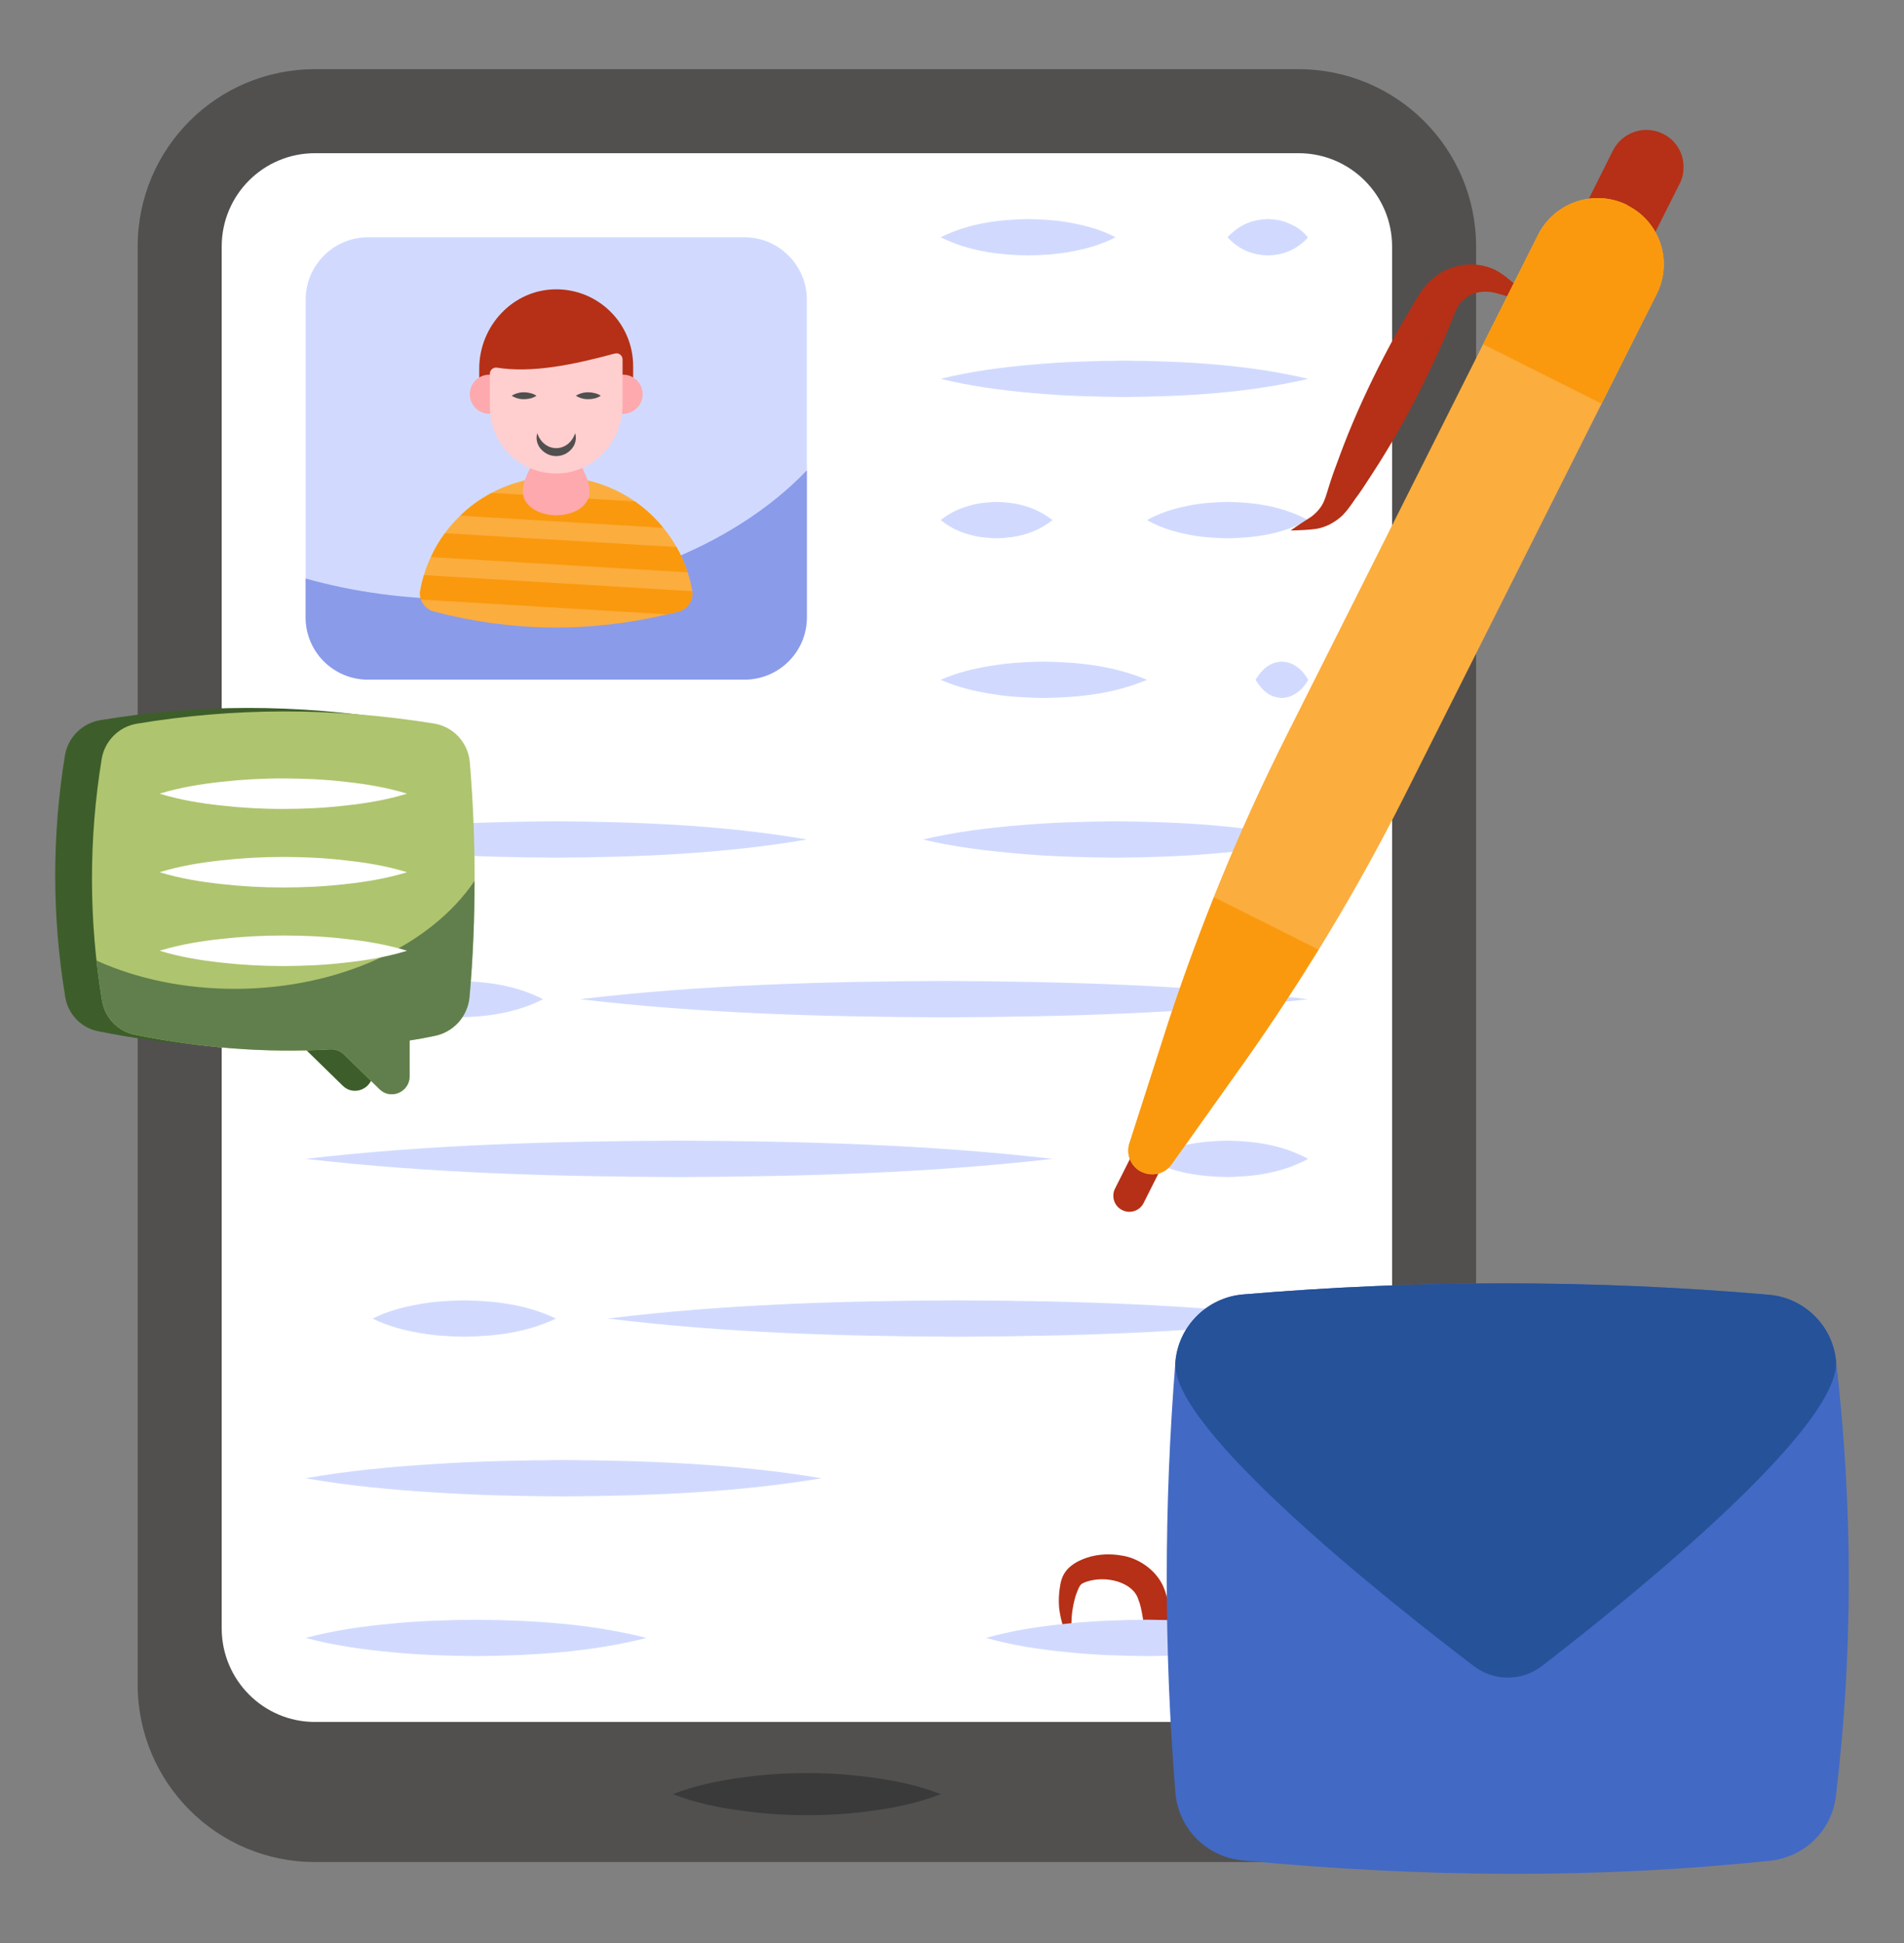 <svg width="50" height="51" viewBox="0 0 50 51" fill="none" xmlns="http://www.w3.org/2000/svg">
<rect x="0" y="0" width="50" height="51" fill="#808080" stroke="none"/>
<path d="M38.763 6.471V44.214C38.763 46.787 36.674 48.875 34.101 48.875H8.27C5.696 48.875 3.615 46.787 3.615 44.214V6.471C3.615 3.897 5.696 1.816 8.27 1.816H34.101C36.674 1.816 38.763 3.897 38.763 6.471Z" fill="#51504F"/>
<path d="M36.557 6.47V42.742C36.557 44.095 35.454 45.198 34.101 45.198H8.27C6.917 45.198 5.822 44.095 5.822 42.742V6.47C5.822 5.116 6.917 4.021 8.27 4.021H34.101C35.454 4.021 36.557 5.116 36.557 6.47Z" fill="white"/>
<path d="M16.978 42.993C15.485 43.369 13.994 43.454 12.502 43.47C11.756 43.461 11.01 43.44 10.264 43.365C9.518 43.295 8.771 43.191 8.026 42.992C8.772 42.793 9.519 42.689 10.264 42.619C11.01 42.543 11.756 42.523 12.502 42.515C13.994 42.53 15.486 42.615 16.978 42.993ZM21.574 38.801C19.316 39.178 17.058 39.262 14.8 39.278C13.671 39.271 12.542 39.249 11.413 39.173C10.284 39.104 9.155 39 8.026 38.801C9.155 38.602 10.283 38.498 11.413 38.428C12.542 38.352 13.671 38.332 14.8 38.323C17.058 38.339 19.316 38.424 21.574 38.801ZM14.601 34.61C13.799 34.987 12.996 35.071 12.193 35.087C11.791 35.079 11.391 35.058 10.989 34.982C10.588 34.912 10.186 34.808 9.785 34.61C10.186 34.411 10.588 34.307 10.989 34.237C11.391 34.16 11.791 34.14 12.193 34.132C12.996 34.148 13.799 34.232 14.601 34.61ZM34.349 34.601L34.343 34.61C31.28 34.985 28.218 35.071 25.155 35.087C22.092 35.074 19.03 34.987 15.967 34.609C19.03 34.232 22.092 34.146 25.155 34.132C28.217 34.146 31.28 34.233 34.342 34.608L34.349 34.601ZM27.64 30.418C24.371 30.793 21.102 30.88 17.833 30.896C14.564 30.882 11.295 30.796 8.026 30.418C11.295 30.04 14.564 29.954 17.833 29.94C21.102 29.955 24.371 30.042 27.64 30.418ZM34.349 30.41C34.349 30.41 34.348 30.418 34.345 30.423L34.342 30.424C33.638 30.797 32.935 30.88 32.232 30.896C31.528 30.881 30.825 30.796 30.122 30.418C30.825 30.04 31.528 29.955 32.232 29.94C32.935 29.955 33.638 30.039 34.342 30.412L34.339 30.413C34.339 30.413 34.345 30.413 34.349 30.41ZM14.261 26.227C13.515 26.604 12.768 26.688 12.023 26.704C11.65 26.696 11.277 26.675 10.904 26.599C10.531 26.529 10.158 26.426 9.785 26.227C10.158 26.028 10.531 25.924 10.904 25.854C11.277 25.778 11.65 25.757 12.023 25.749C12.769 25.765 13.516 25.849 14.261 26.227ZM34.349 26.218L34.343 26.227C31.157 26.603 27.972 26.689 24.787 26.704C21.602 26.69 18.417 26.604 15.232 26.227C18.417 25.849 21.602 25.763 24.787 25.748C27.972 25.765 31.157 25.85 34.342 26.226L34.349 26.218ZM21.188 22.035C18.994 22.412 16.8 22.497 14.607 22.513C13.51 22.504 12.413 22.484 11.316 22.408C10.22 22.338 9.123 22.234 8.026 22.035C9.123 21.837 10.22 21.732 11.316 21.662C12.413 21.586 13.51 21.566 14.607 21.557C16.8 21.573 18.994 21.658 21.188 22.035ZM34.349 22.027L34.343 22.038H34.342C32.658 22.413 30.974 22.497 29.291 22.513C28.449 22.504 27.607 22.484 26.765 22.408C25.923 22.337 25.081 22.234 24.239 22.035C25.081 21.837 25.923 21.732 26.765 21.663C27.607 21.586 28.449 21.567 29.291 21.557C30.974 21.573 32.658 21.657 34.342 22.032H34.341L34.349 22.027ZM30.122 17.844C29.218 18.221 28.316 18.306 27.413 18.321C26.961 18.313 26.51 18.293 26.058 18.217C25.606 18.147 25.155 18.043 24.703 17.844C25.155 17.646 25.606 17.54 26.058 17.471C26.51 17.395 26.961 17.375 27.413 17.366C28.316 17.382 29.218 17.467 30.122 17.844ZM34.349 17.835C34.353 17.838 34.357 17.844 34.359 17.852L34.346 17.859C34.266 18.007 34.147 18.131 34.003 18.219C33.899 18.283 33.78 18.318 33.658 18.321C33.43 18.306 33.2 18.221 32.971 17.843C33.2 17.467 33.43 17.382 33.658 17.366C33.773 17.373 33.888 17.394 34.003 17.468C34.117 17.536 34.232 17.637 34.346 17.829L34.335 17.835C34.338 17.837 34.343 17.838 34.349 17.835ZM27.64 13.652C27.15 14.029 26.661 14.114 26.172 14.13C25.927 14.122 25.683 14.101 25.438 14.026C25.169 13.954 24.919 13.827 24.703 13.652C24.948 13.454 25.193 13.349 25.438 13.279C25.683 13.204 25.927 13.184 26.172 13.175C26.661 13.19 27.15 13.276 27.64 13.653V13.652ZM34.349 13.644L34.351 13.655L34.346 13.657C33.643 14.031 32.938 14.115 32.234 14.13C31.882 14.121 31.53 14.101 31.177 14.025C30.826 13.955 30.474 13.851 30.122 13.652C30.474 13.454 30.826 13.351 31.177 13.28C31.53 13.204 31.882 13.184 32.234 13.174C32.938 13.19 33.643 13.274 34.346 13.648L34.343 13.649L34.349 13.644ZM34.349 9.935L34.349 9.945H34.346C32.739 10.321 31.133 10.405 29.525 10.421C28.721 10.412 27.918 10.392 27.114 10.316C26.31 10.246 25.507 10.142 24.703 9.943C25.507 9.745 26.31 9.64 27.115 9.571C27.918 9.495 28.721 9.475 29.525 9.466C31.133 9.482 32.739 9.566 34.346 9.942H34.345L34.349 9.935ZM32.235 6.228C32.588 5.851 32.941 5.765 33.294 5.75C33.471 5.758 33.648 5.779 33.824 5.854C33.999 5.928 34.182 6.021 34.349 6.235C34.006 6.599 33.646 6.694 33.295 6.705C32.942 6.689 32.589 6.605 32.235 6.228ZM24.703 6.228C25.468 5.851 26.234 5.765 26.999 5.75C27.381 5.758 27.763 5.779 28.146 5.854C28.529 5.924 28.911 6.029 29.294 6.227C28.911 6.426 28.529 6.53 28.146 6.601C27.764 6.676 27.382 6.696 26.999 6.705C26.234 6.689 25.468 6.605 24.703 6.228ZM21.188 7.868V16.206C21.188 17.11 20.452 17.838 19.548 17.838H9.666C8.761 17.838 8.026 17.11 8.026 16.206V7.868C8.026 6.963 8.761 6.228 9.666 6.228H19.548C20.452 6.228 21.188 6.963 21.188 7.868Z" fill="#D1DAFE"/>
<path d="M21.188 12.346V16.207C21.188 17.11 20.452 17.839 19.548 17.839H9.666C8.761 17.839 8.026 17.11 8.026 16.207V15.184C9.276 15.537 10.651 15.728 12.085 15.728C15.886 15.728 19.239 14.383 21.188 12.346V12.346Z" fill="#8A9BEA"/>
<path d="M17.672 47.093C18.257 46.865 18.843 46.745 19.43 46.664C20.012 46.581 20.599 46.539 21.188 46.541C21.776 46.538 22.363 46.579 22.945 46.663C23.531 46.743 24.117 46.863 24.703 47.093C24.117 47.322 23.531 47.443 22.946 47.523C22.363 47.607 21.776 47.647 21.188 47.644C20.6 47.646 20.012 47.605 19.43 47.521C18.843 47.44 18.257 47.321 17.672 47.093Z" fill="#3A3A3A"/>
<path d="M16.627 9.614V9.986C16.627 10.152 16.561 10.312 16.443 10.431C16.325 10.549 16.166 10.615 15.999 10.615H13.215C13.048 10.615 12.888 10.549 12.77 10.431C12.652 10.313 12.585 10.153 12.585 9.986V9.675C12.585 8.553 13.475 7.598 14.598 7.594C14.865 7.592 15.13 7.644 15.377 7.745C15.624 7.847 15.848 7.997 16.037 8.186C16.402 8.551 16.627 9.056 16.627 9.614Z" fill="#B53016"/>
<path d="M17.816 16.053C17.721 16.077 17.627 16.101 17.532 16.124H17.53C15.485 16.609 13.442 16.587 11.396 16.053C11.275 16.022 11.171 15.946 11.104 15.841C11.037 15.735 11.013 15.608 11.037 15.486C11.061 15.354 11.093 15.223 11.133 15.095C11.182 14.932 11.241 14.773 11.314 14.621C11.416 14.399 11.539 14.188 11.685 13.994C11.805 13.829 11.94 13.675 12.088 13.533C12.332 13.296 12.61 13.095 12.913 12.936C13.434 12.659 14.016 12.514 14.607 12.516C15.145 12.514 15.677 12.634 16.163 12.865C16.65 13.097 17.078 13.434 17.417 13.852C17.548 14.011 17.665 14.179 17.765 14.357C17.885 14.567 17.983 14.789 18.058 15.022C18.111 15.183 18.152 15.348 18.181 15.515C18.196 15.633 18.167 15.754 18.1 15.852C18.033 15.952 17.933 16.023 17.817 16.053H17.816Z" fill="#FBAD3E"/>
<path d="M17.417 13.854L12.088 13.535C12.333 13.297 12.61 13.096 12.913 12.938L16.67 13.161C16.951 13.355 17.203 13.588 17.417 13.854ZM18.058 15.023L11.314 14.622C11.416 14.401 11.539 14.19 11.685 13.996L17.766 14.358C17.885 14.568 17.983 14.79 18.058 15.023ZM17.816 16.054C17.721 16.078 17.627 16.102 17.532 16.125H17.53L11.055 15.738C11.027 15.657 11.021 15.57 11.038 15.486C11.062 15.354 11.094 15.224 11.133 15.096L18.181 15.517C18.196 15.635 18.167 15.755 18.1 15.854C18.033 15.952 17.933 16.023 17.817 16.054L17.816 16.054Z" fill="#FA990E"/>
<path d="M13.824 13.191C13.543 12.81 13.956 12.244 14.216 11.771H15C15.262 12.244 15.666 12.805 15.392 13.191C15.085 13.624 14.162 13.648 13.825 13.191H13.824Z" fill="#FEA9AD"/>
<path d="M12.851 10.862C13.135 10.862 13.365 10.632 13.365 10.348C13.365 10.064 13.135 9.834 12.851 9.834C12.567 9.834 12.337 10.064 12.337 10.348C12.337 10.632 12.567 10.862 12.851 10.862Z" fill="#FEA9AD"/>
<path d="M16.362 10.862C16.646 10.862 16.876 10.632 16.876 10.348C16.876 10.064 16.646 9.834 16.362 9.834C16.078 9.834 15.848 10.064 15.848 10.348C15.848 10.632 16.078 10.862 16.362 10.862Z" fill="#FEA9AD"/>
<path d="M16.349 9.436V10.63C16.349 11.588 15.599 12.411 14.639 12.429C14.408 12.433 14.178 12.391 13.962 12.306C13.747 12.22 13.551 12.092 13.386 11.93C13.221 11.768 13.089 11.575 13 11.361C12.91 11.148 12.864 10.918 12.864 10.687V9.812C12.864 9.789 12.869 9.766 12.878 9.744C12.888 9.723 12.902 9.704 12.919 9.689C12.937 9.673 12.957 9.662 12.98 9.655C13.002 9.649 13.025 9.647 13.049 9.65C13.966 9.797 15.038 9.579 16.143 9.28C16.168 9.273 16.193 9.272 16.218 9.276C16.242 9.281 16.265 9.291 16.285 9.306C16.305 9.322 16.322 9.341 16.333 9.364C16.344 9.386 16.349 9.411 16.349 9.436H16.349Z" fill="#FFCECF"/>
<path d="M15.776 10.387C15.726 10.421 15.671 10.445 15.613 10.458C15.56 10.471 15.505 10.477 15.45 10.477C15.335 10.48 15.221 10.449 15.123 10.387C15.221 10.326 15.335 10.295 15.45 10.297C15.505 10.297 15.56 10.304 15.613 10.318C15.671 10.33 15.727 10.354 15.776 10.387ZM13.925 10.318C13.983 10.33 14.038 10.354 14.088 10.387C14.038 10.421 13.983 10.444 13.926 10.458C13.872 10.471 13.818 10.477 13.762 10.477C13.648 10.48 13.534 10.449 13.438 10.387C13.535 10.326 13.648 10.295 13.762 10.297C13.817 10.297 13.872 10.304 13.925 10.318ZM15.015 11.779C14.965 11.839 14.903 11.888 14.832 11.921C14.761 11.954 14.684 11.972 14.606 11.972C14.528 11.972 14.451 11.954 14.38 11.921C14.31 11.888 14.248 11.839 14.198 11.779C14.15 11.724 14.117 11.657 14.101 11.586C14.086 11.514 14.088 11.44 14.109 11.37C14.195 11.629 14.401 11.763 14.607 11.763C14.812 11.763 15.018 11.629 15.104 11.37C15.125 11.44 15.127 11.514 15.112 11.585C15.096 11.657 15.063 11.723 15.015 11.779L15.015 11.779Z" fill="#51504F"/>
<path d="M40.312 7.928C40.091 7.89 39.874 7.846 39.661 7.793C39.455 7.751 39.216 7.657 39.069 7.659C38.923 7.647 38.777 7.672 38.644 7.732C38.511 7.793 38.395 7.886 38.308 8.004C38.214 8.147 38.035 8.671 37.865 9.032C37.691 9.423 37.509 9.81 37.318 10.193C36.935 10.961 36.51 11.707 36.042 12.426C35.922 12.605 35.81 12.789 35.684 12.965C35.551 13.134 35.458 13.316 35.252 13.531C35.052 13.715 34.812 13.841 34.565 13.882C34.33 13.913 34.121 13.918 33.893 13.924C34.072 13.795 34.269 13.671 34.439 13.56C34.59 13.445 34.705 13.307 34.769 13.154C34.826 13.028 34.883 12.802 34.953 12.597C35.019 12.391 35.1 12.192 35.172 11.989C35.468 11.18 35.819 10.399 36.203 9.633C36.398 9.252 36.597 8.874 36.81 8.502L37.136 7.947C37.227 7.798 37.387 7.498 37.631 7.309C38.091 6.908 38.756 6.843 39.247 7.076C39.506 7.212 39.636 7.346 39.816 7.486C39.985 7.625 40.15 7.773 40.312 7.927V7.928ZM44.211 4.382C44.211 4.536 44.182 4.683 44.108 4.823L43.035 6.955L41.292 6.08L42.358 3.948C42.601 3.47 43.189 3.271 43.674 3.514C44.02 3.683 44.211 4.029 44.211 4.382ZM30.976 29.698L30.034 31.573C30.01 31.623 29.976 31.667 29.934 31.704C29.892 31.74 29.844 31.768 29.792 31.785C29.739 31.803 29.684 31.81 29.629 31.806C29.574 31.802 29.52 31.788 29.471 31.763L29.466 31.761C29.417 31.736 29.373 31.702 29.337 31.66C29.302 31.618 29.274 31.569 29.257 31.517C29.24 31.464 29.233 31.409 29.238 31.354C29.242 31.299 29.257 31.245 29.282 31.196L30.226 29.321C30.276 29.222 30.363 29.146 30.468 29.111C30.573 29.075 30.689 29.083 30.788 29.131L30.793 29.134C30.999 29.237 31.08 29.493 30.977 29.699L30.976 29.698Z" fill="#B53016"/>
<path d="M43.505 7.72L36.866 20.926C35.654 23.327 34.265 25.635 32.711 27.83L30.77 30.558C30.684 30.681 30.556 30.769 30.41 30.806C30.264 30.842 30.11 30.825 29.976 30.757H29.969C29.836 30.689 29.733 30.576 29.676 30.439C29.619 30.301 29.614 30.148 29.66 30.007L30.689 26.808C31.526 24.255 32.55 21.768 33.755 19.367L40.395 6.154C40.605 5.743 40.968 5.432 41.406 5.288C41.843 5.143 42.32 5.177 42.733 5.382V5.389C43.594 5.816 43.939 6.86 43.505 7.72Z" fill="#FBAD3E"/>
<path d="M34.623 24.926C34.013 25.911 33.38 26.882 32.711 27.83L30.77 30.558C30.684 30.681 30.556 30.769 30.41 30.806C30.264 30.842 30.11 30.825 29.976 30.757H29.969C29.836 30.689 29.733 30.576 29.676 30.439C29.619 30.301 29.614 30.148 29.66 30.007L30.689 26.808C31.053 25.711 31.451 24.625 31.88 23.551L34.623 24.926ZM43.505 7.72L42.057 10.595L38.947 9.036L40.395 6.154C40.605 5.743 40.968 5.432 41.406 5.288C41.843 5.143 42.32 5.177 42.733 5.382V5.389C43.594 5.816 43.939 6.86 43.505 7.72Z" fill="#FA990E"/>
<path d="M11.363 26.09C11.339 26.336 11.235 26.568 11.068 26.75C10.901 26.932 10.68 27.056 10.437 27.102C10.22 27.148 10.01 27.187 9.791 27.219V28.16C9.791 28.573 9.293 28.791 8.997 28.495L8.056 27.576C8.009 27.533 7.954 27.5 7.894 27.478C7.834 27.457 7.77 27.448 7.706 27.452C6.009 27.553 4.297 27.413 2.585 27.07C2.365 27.028 2.163 26.919 2.007 26.757C1.851 26.596 1.748 26.39 1.713 26.168C1.365 24.069 1.362 21.926 1.706 19.826C1.745 19.597 1.853 19.387 2.016 19.222C2.179 19.058 2.388 18.947 2.616 18.906C5.168 18.479 7.776 18.471 10.43 18.899C10.675 18.939 10.901 19.058 11.072 19.24C11.242 19.422 11.347 19.655 11.371 19.903C11.543 21.962 11.541 24.032 11.363 26.09Z" fill="#3D5E2A"/>
<path d="M12.329 26.182C12.304 26.428 12.2 26.659 12.034 26.842C11.867 27.024 11.645 27.148 11.402 27.194C11.185 27.24 10.974 27.279 10.757 27.311V28.252C10.757 28.664 10.258 28.883 9.963 28.586L9.021 27.668C8.974 27.625 8.919 27.591 8.859 27.57C8.799 27.549 8.735 27.54 8.671 27.544C6.974 27.645 5.262 27.505 3.55 27.162C3.33 27.12 3.128 27.01 2.972 26.849C2.816 26.687 2.714 26.482 2.679 26.26C2.33 24.16 2.327 22.018 2.671 19.917C2.71 19.689 2.818 19.478 2.981 19.314C3.144 19.149 3.353 19.039 3.581 18.998C6.134 18.571 8.741 18.563 11.395 18.991C11.641 19.03 11.867 19.15 12.037 19.332C12.207 19.514 12.313 19.747 12.336 19.994C12.509 22.053 12.506 24.123 12.329 26.182Z" fill="#AEC46E"/>
<path d="M12.461 23.123C12.461 24.134 12.422 25.146 12.329 26.181C12.304 26.427 12.2 26.659 12.034 26.841C11.867 27.023 11.645 27.147 11.402 27.193C11.185 27.239 10.974 27.278 10.757 27.31V28.251C10.757 28.663 10.258 28.882 9.963 28.585L9.021 27.667C8.974 27.624 8.919 27.59 8.859 27.569C8.798 27.548 8.735 27.539 8.671 27.543C6.974 27.644 5.262 27.504 3.55 27.161C3.33 27.119 3.128 27.009 2.972 26.848C2.816 26.686 2.714 26.481 2.679 26.259C2.624 25.908 2.569 25.558 2.539 25.216C3.597 25.691 4.834 25.955 6.165 25.955C8.928 25.955 11.324 24.803 12.461 23.123Z" fill="#617F4D"/>
<path d="M4.19 20.832C4.732 20.667 5.273 20.58 5.815 20.521C6.354 20.46 6.897 20.43 7.44 20.432C7.981 20.432 8.523 20.457 9.065 20.52C9.606 20.579 10.148 20.666 10.69 20.832C10.148 20.999 9.606 21.087 9.065 21.145C8.523 21.209 7.981 21.233 7.44 21.233C6.897 21.235 6.354 21.205 5.815 21.144C5.273 21.085 4.732 20.999 4.19 20.832ZM4.19 22.894C4.732 22.728 5.273 22.641 5.815 22.582C6.354 22.522 6.897 22.492 7.44 22.493C7.981 22.493 8.523 22.518 9.065 22.582C9.606 22.64 10.148 22.727 10.69 22.894C10.148 23.061 9.606 23.148 9.065 23.207C8.523 23.27 7.981 23.294 7.44 23.295C6.897 23.296 6.354 23.266 5.815 23.205C5.273 23.146 4.732 23.06 4.19 22.894ZM4.19 24.955C4.732 24.79 5.273 24.703 5.815 24.644C6.354 24.584 6.897 24.554 7.44 24.555C7.981 24.555 8.523 24.579 9.065 24.643C9.606 24.701 10.148 24.789 10.69 24.955C10.148 25.122 9.606 25.21 9.065 25.268C8.523 25.332 7.981 25.356 7.44 25.357C6.897 25.358 6.354 25.328 5.815 25.267C5.273 25.208 4.732 25.121 4.19 24.955Z" fill="white"/>
<path d="M31.57 42.756C31.452 42.925 31.371 43.072 31.151 43.241C31.048 43.322 30.857 43.403 30.658 43.366C30.479 43.333 30.32 43.23 30.217 43.08C30.055 42.837 30.033 42.58 30.004 42.425C29.974 42.256 29.945 42.102 29.893 41.984C29.761 41.535 29.055 41.337 28.518 41.521C28.393 41.572 28.371 41.58 28.305 41.734C28.239 41.881 28.202 42.043 28.173 42.205C28.114 42.535 28.129 42.888 28.195 43.249C27.982 42.955 27.857 42.58 27.812 42.197C27.798 41.999 27.805 41.808 27.842 41.609C27.857 41.506 27.893 41.381 27.974 41.263C28.055 41.146 28.166 41.065 28.268 41.006C28.658 40.793 29.099 40.756 29.533 40.844C29.96 40.933 30.408 41.256 30.577 41.712C30.739 42.138 30.71 42.58 30.798 42.69C30.805 42.69 30.805 42.697 30.805 42.697C30.879 42.653 31.011 42.513 31.114 42.41C31.548 41.918 31.857 41.293 32.004 40.572C32.166 41.293 32.004 42.102 31.57 42.756Z" fill="#B53016"/>
<path d="M34.349 42.983L34.344 42.995H34.342C32.934 43.37 31.526 43.454 30.118 43.47C29.414 43.461 28.71 43.44 28.006 43.364C27.302 43.295 26.597 43.19 25.894 42.992C26.597 42.793 27.302 42.689 28.006 42.619C28.71 42.543 29.414 42.523 30.118 42.514C31.526 42.53 32.934 42.614 34.342 42.989H34.341L34.349 42.983Z" fill="#D1DAFE"/>
<path d="M48.211 47.154C48.157 47.587 47.958 47.988 47.647 48.294C47.336 48.599 46.931 48.791 46.498 48.838C41.998 49.316 37.365 49.286 32.615 48.831C32.162 48.786 31.738 48.583 31.418 48.258C31.098 47.933 30.903 47.506 30.866 47.051C30.564 43.301 30.564 39.536 30.866 35.757C30.939 34.816 31.696 34.059 32.638 33.977C37.24 33.587 41.843 33.587 46.446 33.984C47.358 34.058 48.108 34.771 48.211 35.683C48.66 39.514 48.667 43.338 48.211 47.154Z" fill="#4269C4"/>
<path d="M48.211 35.684C48.418 37.431 42.736 42 40.493 43.728C40.237 43.925 39.923 44.033 39.6 44.034C39.277 44.035 38.963 43.929 38.706 43.733C36.452 42.019 30.73 37.487 30.866 35.756C30.939 34.815 31.697 34.058 32.638 33.977C37.241 33.587 41.844 33.587 46.447 33.984C47.358 34.058 48.108 34.772 48.211 35.684Z" fill="#255299"/>
</svg>
